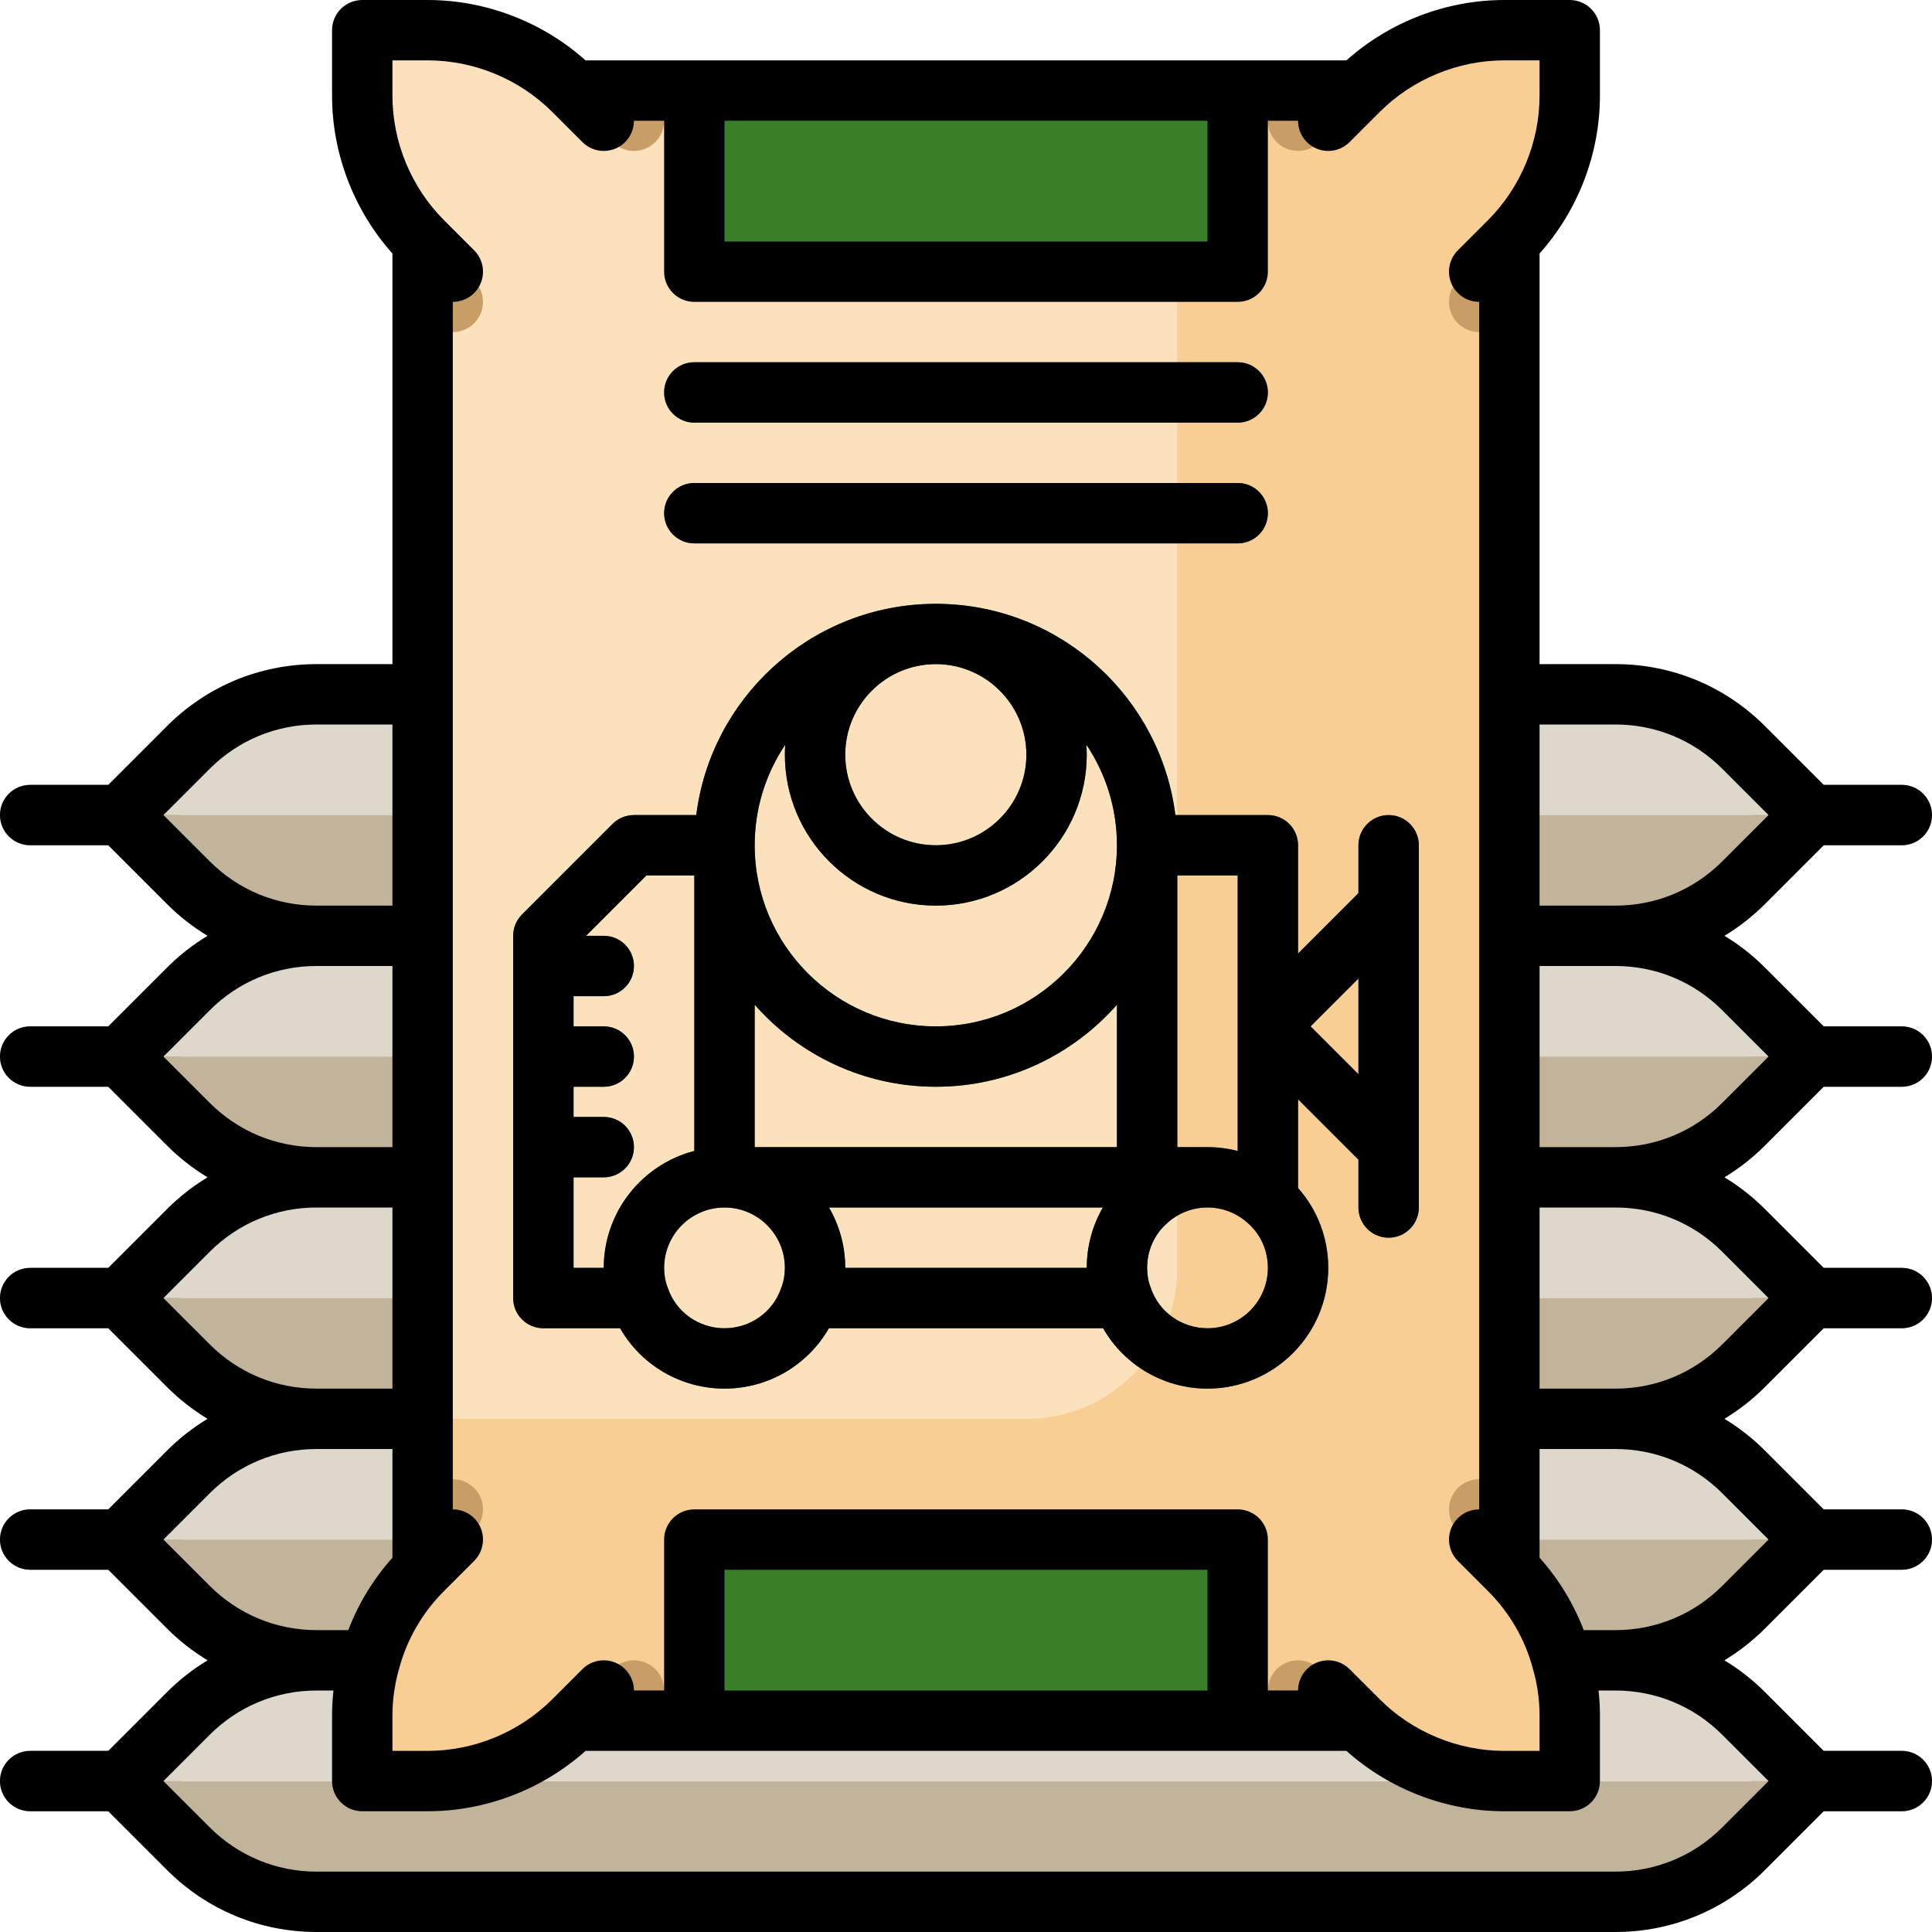 <svg id="Cement" enable-background="new 0 0 512 512" height="512" viewBox="0 0 512 512" width="512" xmlns="http://www.w3.org/2000/svg">
	<g fill="#c1b49a">
		<path d="m40 416h-32c-4.418 0-8-3.582-8-8s3.582-8 8-8h32c4.418 0 8 3.582 8 8s-3.582 8-8 8z" />
		<path d="m504 416h-32c-4.418 0-8-3.582-8-8s3.582-8 8-8h32c4.418 0 8 3.582 8 8s-3.582 8-8 8z" />
		<path d="m40 352h-32c-4.418 0-8-3.582-8-8s3.582-8 8-8h32c4.418 0 8 3.582 8 8s-3.582 8-8 8z" />
		<path d="m504 352h-32c-4.418 0-8-3.582-8-8s3.582-8 8-8h32c4.418 0 8 3.582 8 8s-3.582 8-8 8z" />
		<path d="m40 288h-32c-4.418 0-8-3.582-8-8s3.582-8 8-8h32c4.418 0 8 3.582 8 8s-3.582 8-8 8z" />
		<path d="m504 288h-32c-4.418 0-8-3.582-8-8s3.582-8 8-8h32c4.418 0 8 3.582 8 8s-3.582 8-8 8z" />
		<path d="m40 224h-32c-4.418 0-8-3.582-8-8s3.582-8 8-8h32c4.418 0 8 3.582 8 8s-3.582 8-8 8z" />
		<path d="m504 224h-32c-4.418 0-8-3.582-8-8s3.582-8 8-8h32c4.418 0 8 3.582 8 8s-3.582 8-8 8z" />
	</g>
	<path d="m478.43 216-17.35-17.665c-9.04-9.204-21.2-14.335-34-14.335h-344.16c-12.8 0-24.96 5.131-34 14.335l-17.35 17.665z" fill="#ded7cb" />
	<path d="m478.43 280-17.35-17.665c-9.04-9.204-21.2-14.335-34-14.335h-344.16c-12.8 0-24.96 5.131-34 14.335l-17.35 17.665z" fill="#ded7cb" />
	<path d="m478.43 344-17.35-17.665c-9.04-9.204-21.2-14.335-34-14.335h-344.16c-12.8 0-24.96 5.131-34 14.335l-17.35 17.665z" fill="#ded7cb" />
	<path d="m478.43 408-17.35-17.665c-9.04-9.204-21.2-14.335-34-14.335h-344.16c-12.8 0-24.96 5.131-34 14.335l-17.35 17.665z" fill="#ded7cb" />
	<path d="m504 480h-32c-4.418 0-8-3.582-8-8s3.582-8 8-8h32c4.418 0 8 3.582 8 8s-3.582 8-8 8z" fill="#c1b49a" />
	<path d="m40 480h-32c-4.418 0-8-3.582-8-8s3.582-8 8-8h32c4.418 0 8 3.582 8 8s-3.582 8-8 8z" fill="#c1b49a" />
	<path d="m480.43 216-17.35 17.665c-9.04 9.204-21.2 14.335-34 14.335h-344.16c-12.8 0-24.96-5.131-34-14.335l-17.35-17.665z" fill="#c1b49a" />
	<path d="m480.43 280-17.35 17.665c-9.04 9.204-21.2 14.335-34 14.335h-344.16c-12.8 0-24.96-5.131-34-14.335l-17.35-17.665z" fill="#c1b49a" />
	<path d="m480.43 344-17.35 17.665c-9.04 9.204-21.2 14.335-34 14.335h-344.16c-12.8 0-24.96-5.131-34-14.335l-17.35-17.665z" fill="#c1b49a" />
	<path d="m480.43 408-17.35 17.665c-9.04 9.204-21.2 14.335-34 14.335h-344.16c-12.8 0-24.96-5.131-34-14.335l-17.35-17.665z" fill="#c1b49a" />
	<path d="m480.43 472-17.35 17.665c-9.04 9.204-21.2 14.335-34 14.335h-344.16c-12.8 0-24.96-5.131-34-14.335l-17.35-17.665z" fill="#c1b49a" />
	<path d="m478.43 472-17.35-17.665c-9.04-9.204-21.2-14.335-34-14.335h-344.16c-12.8 0-24.96 5.131-34 14.335l-17.35 17.665z" fill="#ded7cb" />
	<path
		d="m400 64c10.24-10.24 16-24.16 16-38.64v-17.36h-17.36c-14.48 0-28.4 5.76-38.64 16h-208c-10.24-10.24-24.16-16-38.64-16h-17.36v17.36c0 14.48 5.76 28.4 16 38.64v352c-10.24 10.24-16 24.16-16 38.64v17.36h17.36c14.48 0 28.4-5.76 38.64-16h208c10.24 10.24 24.16 16 38.64 16h17.36v-17.36c0-14.48-5.76-28.4-16-38.64z"
		fill="#fbe2bc"
	/>
	<path
		d="m416 25.36v-17.36h-17.36c-14.48 0-28.4 5.76-38.64 16h-48v312 0c0 22.091-17.909 40-40 40h-0-160v40c-10.24 10.24-16 24.16-16 38.64v17.36h17.36c14.48 0 28.4-5.76 38.64-16h208c10.24 10.24 24.16 16 38.64 16h17.36v-17.36c0-14.48-5.76-28.4-16-38.64v-352c10.24-10.24 16-24.16 16-38.64z"
		fill="#f9ce95"
	/>
	<path
		d="m360 456h-19.32l-2.34-2.34c-3.12-3.13-3.12-8.19 0-11.32 3.13-3.12 8.19-3.12 11.32 0l8 8c1.56 1.56 2.34 3.61 2.34 5.66z"
		fill="#c99d66"
	/>
	<path d="m400 396.68v19.32c-2.05 0-4.09-.78-5.66-2.34l-8-8c-3.12-3.13-3.12-8.19 0-11.32 3.13-3.12 8.19-3.12 11.32 0z" fill="#c99d66" />
	<path d="m184 24h144v48h-144z" fill="#387f29" />
	<path d="m184 408h144v48h-144z" fill="#387f29" />
	<path d="m328 112h-144c-4.418 0-8-3.582-8-8s3.582-8 8-8h144c4.418 0 8 3.582 8 8s-3.582 8-8 8z" fill="#387f29" />
	<path d="m328 144h-144c-4.418 0-8-3.582-8-8s3.582-8 8-8h144c4.418 0 8 3.582 8 8s-3.582 8-8 8z" fill="#387f29" />
	<path
		d="m144 352h20.335c5.569 9.753 16.052 16 27.665 16s22.095-6.247 27.665-16h72.671c5.569 9.753 16.052 16 27.665 16 17.645 0 32-14.355 32-32 0-7.902-2.882-15.416-8-21.148v-23.537l16 16v12.686c0 4.418 3.582 8 8 8s8-3.582 8-8v-15.995c0-.003 0-.007 0-.01v-63.99c0-.003 0-.007 0-.01v-15.995c0-4.418-3.582-8-8-8s-8 3.582-8 8v12.686l-16 16v-28.686c0-4.418-3.582-8-8-8h-24.518c-3.868-30.858-29.777-54.942-61.427-55.948-.681-.035-1.366-.052-2.056-.052s-1.375.018-2.056.052c-31.65 1.006-57.559 25.089-61.427 55.948h-16.518c-2.122 0-4.156.843-5.657 2.343l-24 24c-1.5 1.501-2.343 3.535-2.343 5.657v96c0 4.418 3.582 8 8 8zm216-92.686v25.372l-12.687-12.686zm-48-27.314h16v39.995.01 33.02c-2.59-.67-5.274-1.024-8-1.024h-8zm-2.745 92.192c.038-.033.077-.067.115-.103 2.912-2.638 6.688-4.09 10.63-4.09s7.718 1.452 10.63 4.09c.038.035.077.069.115.103 3.34 2.909 5.255 7.213 5.255 11.808 0 8.822-7.178 16-16 16-6.801 0-12.825-4.255-14.991-10.589-.034-.1-.07-.198-.108-.297-.598-1.546-.9-3.267-.9-5.114 0-4.595 1.915-8.898 5.255-11.808zm-21.255 11.808h-64c0-5.827-1.573-11.289-4.305-16h72.573c-2.764 4.781-4.268 10.29-4.268 16zm-40-160c13.233 0 24 10.767 24 24s-10.767 24-24 24-24-10.767-24-24 10.767-24 24-24zm-39.903 21.355c-.058.875-.097 1.755-.097 2.645 0 22.056 17.944 40 40 40s40-17.944 40-40c0-.89-.04-1.77-.097-2.645 5.11 7.628 8.097 16.793 8.097 26.645 0 26.468-21.532 48-48 48s-48-21.532-48-48c0-9.852 2.987-19.017 8.097-26.645zm-8.097 68.91c11.737 13.313 28.898 21.735 48 21.735s36.263-8.422 48-21.735v37.735h-96zm-8 53.735c8.822 0 16 7.178 16 16 0 1.848-.303 3.568-.9 5.114-.038.099-.074.197-.108.297-2.166 6.334-8.19 10.589-14.991 10.589s-12.825-4.255-14.991-10.589c-.034-.1-.07-.198-.108-.297-.598-1.546-.9-3.267-.9-5.114 0-8.822 7.178-16 16-16zm-40-8h8c4.418 0 8-3.582 8-8s-3.582-8-8-8h-8v-8h8c4.418 0 8-3.582 8-8s-3.582-8-8-8h-8v-8h8c4.418 0 8-3.582 8-8s-3.582-8-8-8h-4.687l16-16h12.687v73.013c-13.786 3.562-24 16.104-24 30.987h-8z"
		fill="#387f29"
	/>
	<path
		d="m173.66 37.66c-1.57 1.56-3.61 2.34-5.66 2.34s-4.09-.78-5.66-2.34l-8-8c-1.56-1.56-2.34-3.61-2.34-5.66h19.32l2.34 2.34c3.12 3.13 3.12 8.19-0 11.32z"
		fill="#c99d66"
	/>
	<path
		d="m125.66 85.66c-1.57 1.56-3.61 2.34-5.66 2.34s-4.09-.78-5.66-2.34l-2.34-2.34v-19.32c2.05 0 4.1.78 5.66 2.34l8 8c3.12 3.13 3.12 8.19 0 11.32z"
		fill="#c99d66"
	/>
	<path
		d="m360 24c0 2.05-.78 4.1-2.34 5.66l-8 8c-1.57 1.56-3.61 2.34-5.66 2.34s-4.09-.78-5.66-2.34c-3.12-3.13-3.12-8.19 0-11.32l2.34-2.34z"
		fill="#c99d66"
	/>
	<path
		d="m400 64v19.32l-2.34 2.34c-1.57 1.56-3.61 2.34-5.66 2.34s-4.09-.78-5.66-2.34c-3.12-3.13-3.12-8.19 0-11.32l8-8c1.56-1.56 3.61-2.34 5.66-2.34z"
		fill="#c99d66"
	/>
	<path
		d="m173.66 453.66-2.34 2.34h-19.32c0-2.05.78-4.1 2.34-5.66l8-8c3.13-3.12 8.19-3.12 11.32 0 3.12 3.13 3.12 8.19 0 11.32z"
		fill="#c99d66"
	/>
	<path
		d="m125.66 405.66-8 8c-1.57 1.56-3.61 2.34-5.66 2.34v-19.32l2.34-2.34c3.13-3.12 8.19-3.12 11.32 0 3.12 3.13 3.12 8.19 0 11.32z"
		fill="#c99d66"
	/>
	<path
		d="m483.314 288h20.686c4.418 0 8-3.582 8-8s-3.582-8-8-8h-20.686l-15.599-15.599c-3.265-3.265-6.864-6.074-10.718-8.401 3.853-2.328 7.452-5.136 10.718-8.401l15.599-15.599h20.686c4.418 0 8-3.582 8-8s-3.582-8-8-8h-20.686l-15.599-15.599c-10.577-10.576-24.64-16.401-39.598-16.401h-20.118v-108.821c10.206-11.41 16-26.463 16-41.818v-17.36c0-4.418-3.582-8-8-8h-17.359c-15.355 0-30.408 5.794-41.819 16h-201.643c-11.411-10.206-26.464-16-41.819-16h-17.359c-4.418 0-8 3.582-8 8v17.36c0 15.355 5.794 30.408 16 41.818v108.821h-20.118c-14.958 0-29.021 5.825-39.598 16.401l-15.599 15.599h-20.686c-4.418 0-8 3.582-8 8s3.582 8 8 8h20.686l15.599 15.599c3.265 3.265 6.864 6.074 10.718 8.401-3.853 2.328-7.452 5.136-10.718 8.401l-15.599 15.599h-20.686c-4.418 0-8 3.582-8 8s3.582 8 8 8h20.686l15.599 15.599c3.265 3.265 6.864 6.074 10.718 8.401-3.853 2.328-7.452 5.137-10.718 8.401l-15.599 15.599h-20.686c-4.418 0-8 3.582-8 8s3.582 8 8 8h20.686l15.599 15.599c3.267 3.266 6.867 6.076 10.723 8.404-3.863 2.333-7.471 5.147-10.744 8.42l-15.577 15.577h-20.686c-4.418 0-8 3.582-8 8s3.582 8 8 8h20.686l15.577 15.577c3.274 3.274 6.884 6.09 10.749 8.423-3.865 2.333-7.475 5.149-10.749 8.423l-15.577 15.577h-20.686c-4.418 0-8 3.582-8 8s3.582 8 8 8h20.686l15.577 15.577c10.591 10.59 24.675 16.423 39.657 16.423h344.16c14.982 0 29.066-5.833 39.657-16.423l15.577-15.577h20.686c4.418 0 8-3.582 8-8s-3.582-8-8-8h-20.686l-15.577-15.577c-3.274-3.274-6.884-6.09-10.749-8.423 3.865-2.333 7.475-5.149 10.749-8.423l15.577-15.577h20.686c4.418 0 8-3.582 8-8s-3.582-8-8-8h-20.686l-15.577-15.577c-3.273-3.272-6.881-6.087-10.744-8.42 3.855-2.328 7.456-5.138 10.723-8.404l15.599-15.599h20.686c4.418 0 8-3.582 8-8s-3.582-8-8-8h-20.686l-15.599-15.599c-3.265-3.265-6.864-6.074-10.718-8.401 3.853-2.328 7.452-5.137 10.718-8.401zm-55.196-96c10.685 0 20.729 4.16 28.283 11.716l12.285 12.284-12.285 12.284c-7.555 7.556-17.599 11.716-28.283 11.716h-20.118v-48zm-236.118-160h128v32h-128zm-88-16h9.359c12.282 0 24.305 4.978 32.983 13.657l8 8c1.562 1.562 3.609 2.343 5.657 2.343s4.095-.781 5.657-2.343c1.562-1.562 2.343-3.61 2.343-5.657h8v40c0 4.418 3.582 8 8 8h144c4.418 0 8-3.582 8-8v-40h8c0 2.047.781 4.095 2.343 5.657 1.562 1.562 3.609 2.343 5.657 2.343s4.095-.781 5.657-2.343l8-8c8.679-8.68 20.701-13.657 32.983-13.657h9.359v9.36c0 12.282-4.978 24.304-13.657 32.982l-8 8c-3.124 3.125-3.124 8.189 0 11.314 1.562 1.562 3.609 2.343 5.657 2.343v320c-2.047 0-4.095.781-5.657 2.342-3.124 3.125-3.124 8.189 0 11.314l8 8c.002.002.004.004.006.006 5.698 5.699 9.793 12.755 11.843 20.407.013.048.026.096.04.144 1.173 4.072 1.768 8.253 1.768 12.426v9.36h-9.359c-12.282 0-24.305-4.978-32.983-13.657l-8-8c-3.125-3.123-8.189-3.123-11.314 0-1.562 1.562-2.343 3.61-2.343 5.657h-8v-40c0-4.418-3.582-8-8-8h-144c-4.418 0-8 3.582-8 8v40h-8c0-2.047-.781-4.095-2.343-5.657-3.125-3.123-8.189-3.123-11.314 0l-8 8c-8.679 8.68-20.701 13.657-32.983 13.657h-9.359v-9.36c0-4.173.595-8.354 1.768-12.426.014-.048.027-.096.04-.144 2.05-7.652 6.145-14.708 11.843-20.407.002-.002.004-.004.006-.006l8-8c3.124-3.125 3.124-8.189 0-11.314-1.562-1.562-3.61-2.342-5.657-2.342v-320c2.048 0 4.095-.781 5.657-2.343 3.124-3.125 3.124-8.189 0-11.314l-8-8c-8.68-8.679-13.657-20.7-13.657-32.982zm216 432h-128v-32h128zm-264.401-219.716-12.285-12.284 12.285-12.284c7.555-7.556 17.599-11.716 28.283-11.716h20.118v48h-20.118c-10.685 0-20.729-4.16-28.283-11.716zm0 64-12.285-12.284 12.285-12.284c7.555-7.556 17.599-11.716 28.283-11.716h20.118v48h-20.118c-10.685 0-20.729-4.16-28.283-11.716zm0 64-12.285-12.284 12.285-12.284c7.555-7.556 17.599-11.716 28.283-11.716h20.118v48h-20.08c-.013 0-.025.001-.038.001v-.001c-10.685 0-20.729-4.16-28.283-11.716zm-.021 63.979-12.264-12.263 12.264-12.263c7.568-7.569 17.634-11.737 28.343-11.737h20.08v28.817c-5.066 5.651-9.023 12.169-11.703 19.183h-8.377c-10.709 0-20.774-4.168-28.343-11.737zm400.846 39.475 12.264 12.263-12.264 12.263c-7.568 7.569-17.634 11.737-28.343 11.737h-344.16c-10.709 0-20.774-4.168-28.343-11.737l-12.264-12.263 12.264-12.263c7.568-7.569 17.634-11.737 28.343-11.737h4.452c-.245 2.207-.372 4.423-.372 6.64v17.36c0 4.418 3.582 8 8 8h17.359c15.355 0 30.408-5.794 41.819-16h201.643c11.411 10.206 26.464 16 41.819 16h17.359c4.418 0 8-3.582 8-8v-17.36c0-2.216-.127-4.433-.372-6.64h4.452c10.709 0 20.774 4.168 28.343 11.737zm12.264-51.737-12.264 12.263c-7.568 7.569-17.634 11.737-28.343 11.737h-8.377c-2.68-7.014-6.636-13.531-11.703-19.183v-28.817h20.08c10.709 0 20.774 4.168 28.343 11.737zm-12.285-76.284 12.285 12.284-12.285 12.284c-7.555 7.556-17.599 11.716-28.283 11.716v.001c-.013 0-.025-.001-.038-.001h-20.08v-48h20.118c10.685 0 20.729 4.16 28.283 11.716zm-48.401-27.716v-48h20.118c10.685 0 20.729 4.16 28.283 11.716l12.285 12.284-12.285 12.284c-7.555 7.556-17.599 11.716-28.283 11.716z"
	/>
	<path d="m184 112h144c4.418 0 8-3.582 8-8s-3.582-8-8-8h-144c-4.418 0-8 3.582-8 8s3.582 8 8 8z" />
	<path d="m184 144h144c4.418 0 8-3.582 8-8s-3.582-8-8-8h-144c-4.418 0-8 3.582-8 8s3.582 8 8 8z" />
	<path
		d="m144 352h20.335c5.569 9.753 16.052 16 27.665 16s22.095-6.247 27.665-16h72.671c5.569 9.753 16.052 16 27.665 16 17.645 0 32-14.355 32-32 0-7.902-2.882-15.416-8-21.148v-23.537l16 16v12.686c0 4.418 3.582 8 8 8s8-3.582 8-8v-15.995c0-.003 0-.007 0-.01v-63.99c0-.003 0-.007 0-.01v-15.995c0-4.418-3.582-8-8-8s-8 3.582-8 8v12.686l-16 16v-28.686c0-4.418-3.582-8-8-8h-24.518c-3.868-30.858-29.777-54.942-61.427-55.948-.681-.035-1.366-.052-2.056-.052s-1.375.018-2.056.052c-31.65 1.006-57.559 25.089-61.427 55.948h-16.518c-2.122 0-4.156.843-5.657 2.343l-24 24c-1.5 1.501-2.343 3.535-2.343 5.657v96c0 4.418 3.582 8 8 8zm216-92.686v25.372l-12.687-12.686zm-48-27.314h16v39.995.01 33.02c-2.59-.67-5.274-1.024-8-1.024h-8zm-2.745 92.192c.038-.033.077-.067.115-.103 2.912-2.638 6.688-4.09 10.63-4.09s7.718 1.452 10.63 4.09c.038.035.077.069.115.103 3.34 2.909 5.255 7.213 5.255 11.808 0 8.822-7.178 16-16 16-6.801 0-12.825-4.255-14.991-10.589-.034-.1-.07-.198-.108-.297-.598-1.546-.9-3.267-.9-5.114 0-4.595 1.915-8.898 5.255-11.808zm-21.255 11.808h-64c0-5.827-1.573-11.289-4.305-16h72.573c-2.764 4.781-4.268 10.29-4.268 16zm-40-160c13.233 0 24 10.767 24 24s-10.767 24-24 24-24-10.767-24-24 10.767-24 24-24zm-39.903 21.355c-.058.875-.097 1.755-.097 2.645 0 22.056 17.944 40 40 40s40-17.944 40-40c0-.89-.04-1.77-.097-2.645 5.11 7.628 8.097 16.793 8.097 26.645 0 26.468-21.532 48-48 48s-48-21.532-48-48c0-9.852 2.987-19.017 8.097-26.645zm-8.097 68.91c11.737 13.313 28.898 21.735 48 21.735s36.263-8.422 48-21.735v37.735h-96zm-8 53.735c8.822 0 16 7.178 16 16 0 1.848-.303 3.568-.9 5.114-.038.099-.074.197-.108.297-2.166 6.334-8.19 10.589-14.991 10.589s-12.825-4.255-14.991-10.589c-.034-.1-.07-.198-.108-.297-.598-1.546-.9-3.267-.9-5.114 0-8.822 7.178-16 16-16zm-40-8h8c4.418 0 8-3.582 8-8s-3.582-8-8-8h-8v-8h8c4.418 0 8-3.582 8-8s-3.582-8-8-8h-8v-8h8c4.418 0 8-3.582 8-8s-3.582-8-8-8h-4.687l16-16h12.687v73.013c-13.786 3.562-24 16.104-24 30.987h-8z"
	/>
</svg>
